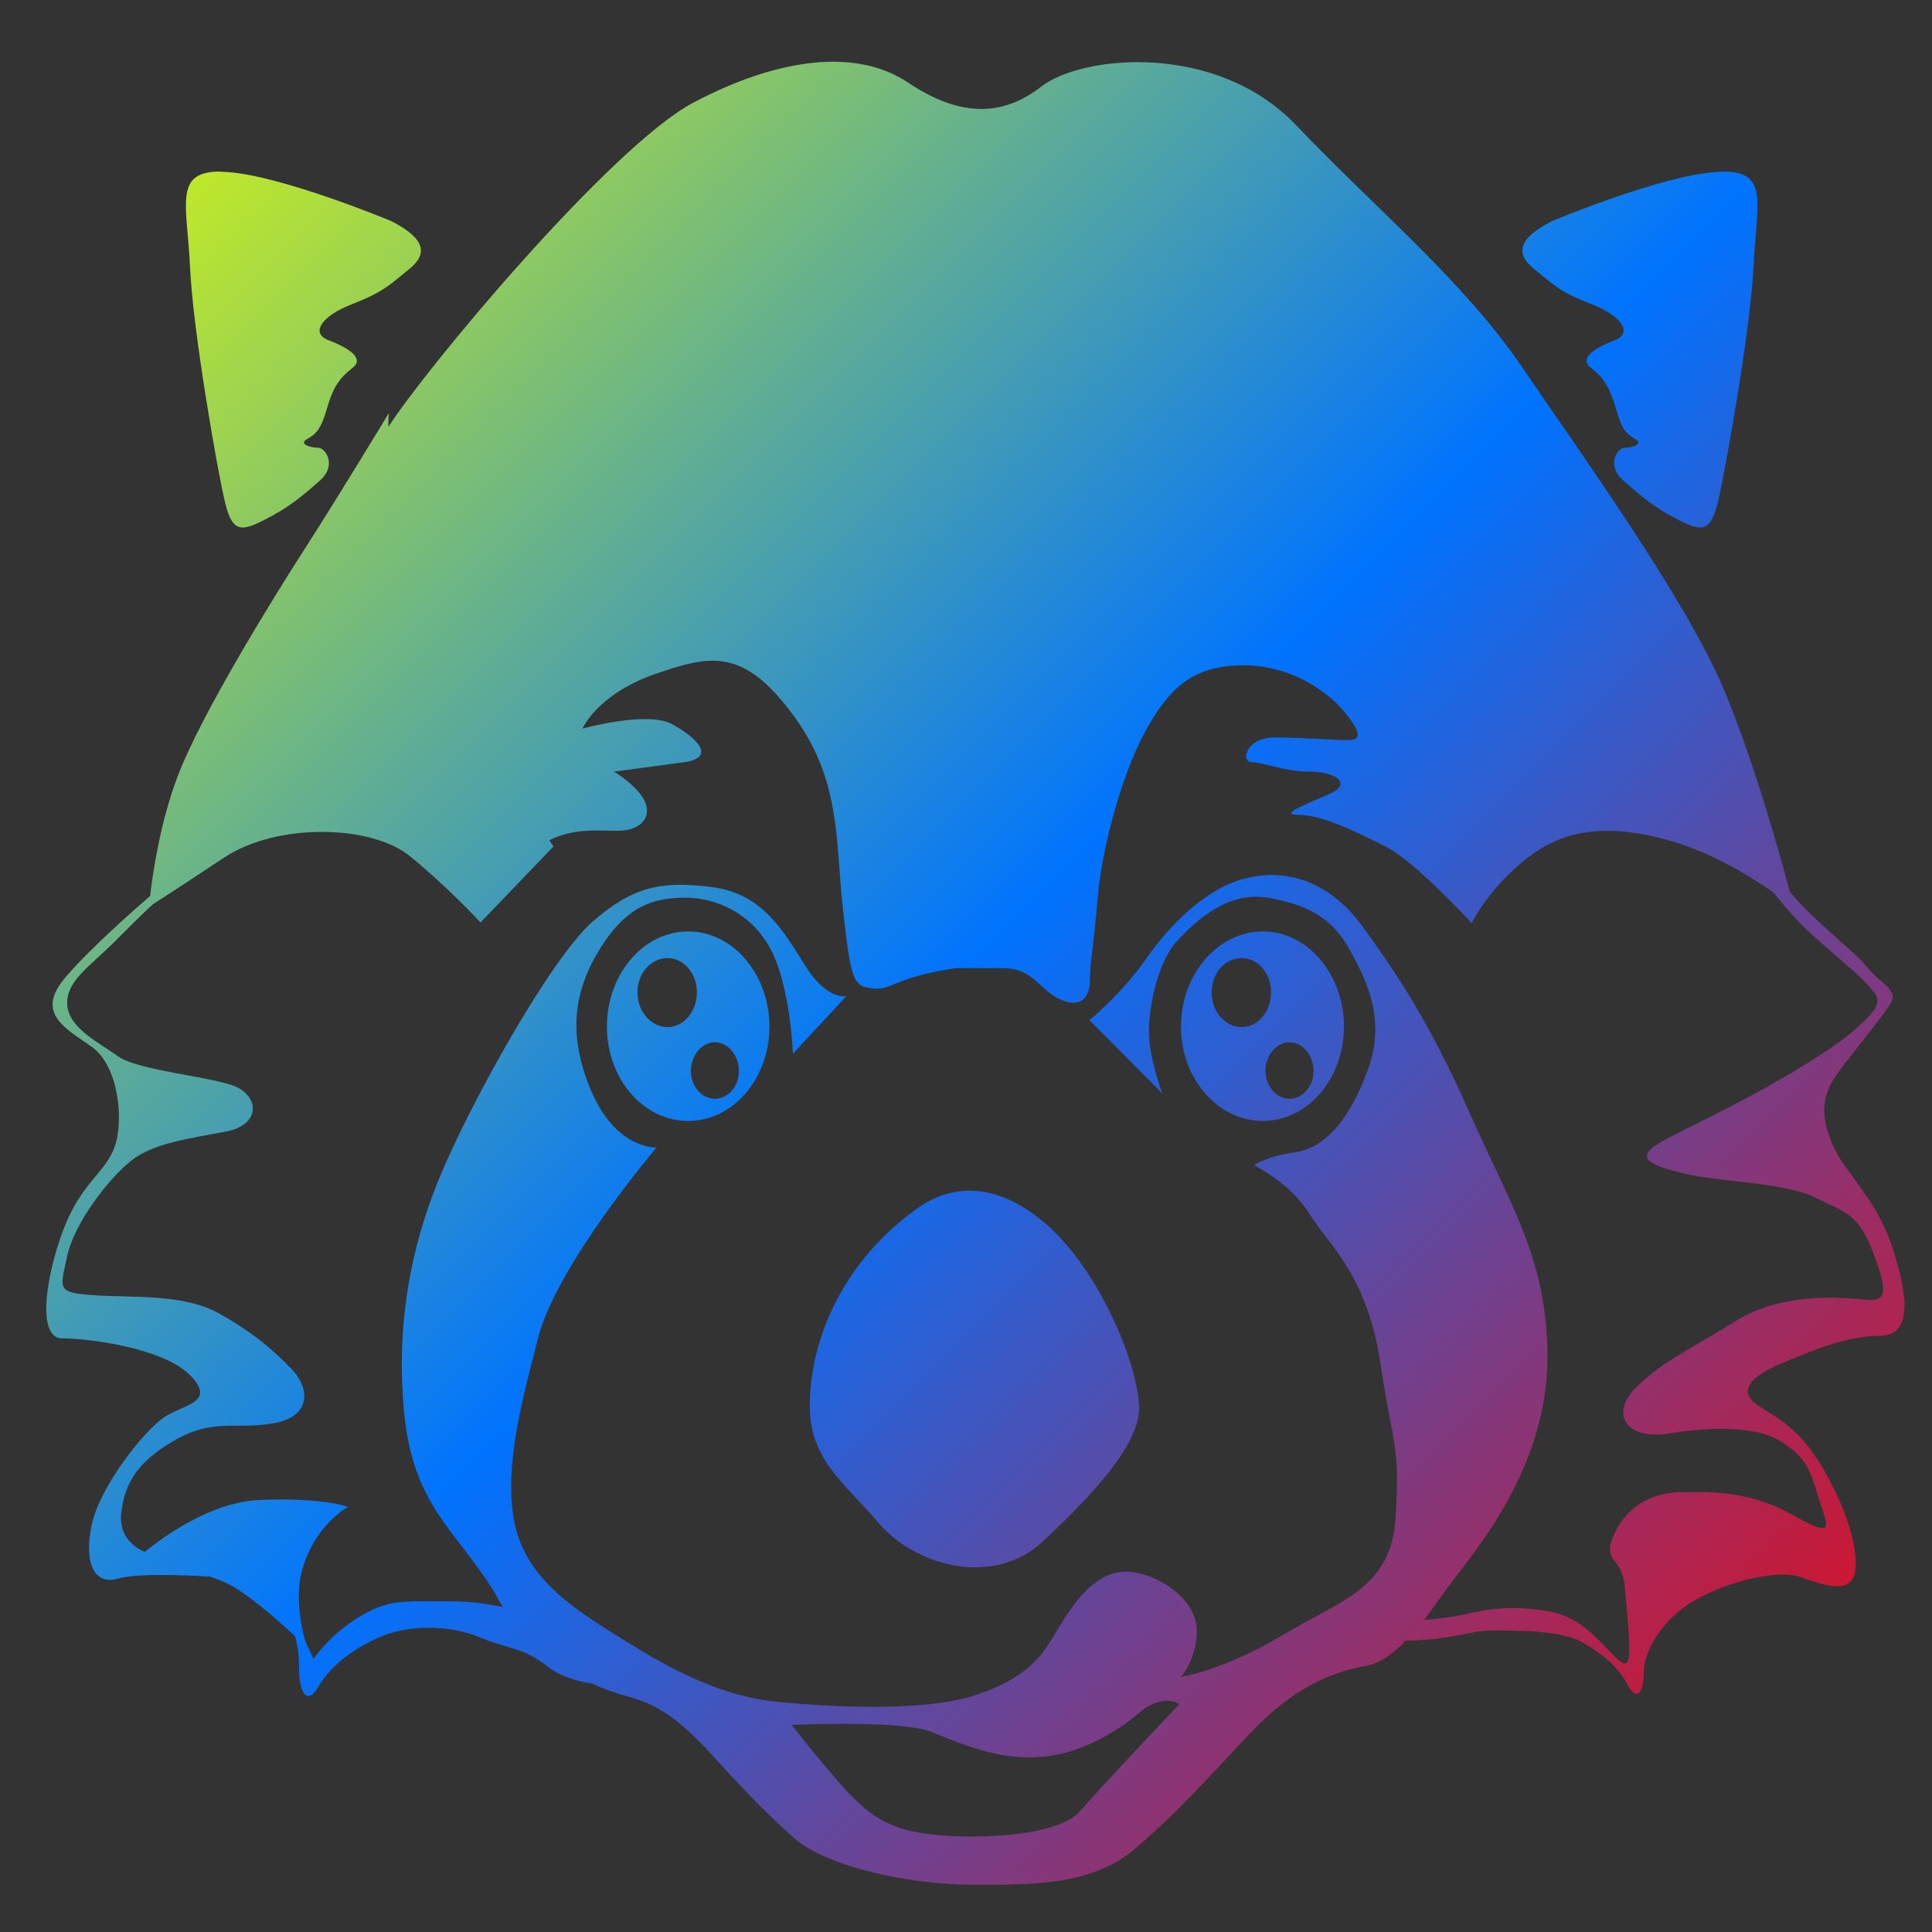 <svg xmlns="http://www.w3.org/2000/svg" xmlns:xlink="http://www.w3.org/1999/xlink" width="64" height="64" viewBox="0 0 64 64" version="1.1"><rect x="0" y="0" width="64" height="64" fill="#333333" stroke="none"/><defs><linearGradient id="linear0" x1="0%" x2="100%" y1="0%" y2="100%"><stop offset="0%" style="stop-color:#e5ff00; stop-opacity:1"/><stop offset="50%" style="stop-color:#0073ff; stop-opacity:1"/><stop offset="100%" style="stop-color:#ff0000; stop-opacity:1"/></linearGradient></defs><g id="surface1"><path style=" stroke:none;fill-rule:nonzero;fill:url(#linear0);" d="M 27.402 2.047 C 26.082 2.094 24.574 2.551 22.977 3.395 C 20.234 4.84 14.039 12.289 12.867 14.141 C 12.859 13.867 12.883 13.68 12.883 13.68 C 12.883 13.68 11.277 16.34 10.141 18.109 C 8.996 19.883 6.652 23.699 5.895 25.691 C 5.305 27.227 5.055 28.957 4.973 29.68 C 4.441 30.145 3.02 31.383 2.176 32.367 C 1.156 33.551 2.137 34.043 3.039 34.676 C 3.938 35.316 4.109 37.133 3.797 37.992 C 3.484 38.863 2.691 39.176 2.102 40.727 C 1.516 42.273 1.203 44.336 2.066 44.336 C 2.926 44.336 5.391 44.645 6.293 45.551 C 7.191 46.465 6.09 46.508 5.426 46.957 C 4.758 47.414 3.312 49.234 3.039 50.508 C 2.766 51.781 3.125 52.523 3.906 52.293 C 4.66 52.074 6.777 52.219 6.961 52.227 C 7.242 52.324 7.52 52.438 7.738 52.566 C 8.516 53.039 9.348 53.805 9.773 54.203 C 9.82 54.379 9.906 54.672 9.906 55.23 C 9.906 56.051 10.16 56.543 10.555 55.863 C 10.945 55.176 11.766 54.551 12.703 54.18 C 13.645 53.816 14.938 53.836 15.918 54.246 C 16.891 54.652 17.312 54.551 18.176 55.23 C 18.562 55.535 19.121 55.691 19.621 55.777 C 20.031 55.965 20.465 56.109 20.867 56.219 C 21.938 56.516 22.633 57.113 23.52 58.062 C 24.406 59.023 25.121 59.832 26.266 60.855 C 27.41 61.895 30.301 62.434 32.207 62.434 C 34.105 62.434 36.141 62.488 37.605 61.238 C 39.066 59.98 40.02 58.891 41.414 57.414 C 42.812 55.941 44.02 55.414 45.227 55.188 C 45.742 55.098 46.156 54.781 46.562 54.352 C 48.238 54.309 48.645 54.012 49.469 54.012 C 50.355 54.012 51.742 54.012 52.434 54.41 C 53.125 54.816 53.613 55.223 53.91 55.801 C 54.211 56.379 54.453 56.086 54.453 55.398 C 54.453 54.707 55.051 53.621 56.188 52.984 C 57.32 52.352 58.914 52 59.602 52.227 C 60.289 52.457 61.359 52.918 61.461 51.996 C 61.559 51.078 61.012 49.66 60.27 48.449 C 59.527 47.25 58.805 46.941 58.215 46.539 C 57.617 46.137 57.863 45.66 58.953 45.191 C 60.035 44.738 61.168 44.25 62.258 44.25 C 63.34 44.25 63.23 42.996 62.691 41.332 C 62.145 39.668 61.117 38.867 60.723 37.953 C 60.32 37.035 60.289 36.336 60.887 35.535 C 61.477 34.734 62.254 33.812 62.598 33.289 C 62.941 32.773 62.297 32.621 61.805 31.984 C 61.438 31.523 60.156 30.57 59.293 29.551 C 59.008 28.473 58.16 25.371 57.113 22.855 C 55.816 19.785 52.34 14.992 50.41 12.145 C 48.477 9.305 45.574 6.918 42.934 4.145 C 40.293 1.379 35.852 1.82 34.496 2.867 C 33.145 3.914 31.73 3.844 30.055 2.719 C 29.32 2.234 28.422 2.016 27.402 2.047 Z M 7.211 5.684 C 5.762 5.719 6.199 6.816 6.293 8.809 C 6.387 10.938 7.18 15.445 7.43 16.535 C 7.672 17.625 7.957 17.633 8.746 17.227 C 9.539 16.832 9.996 16.449 10.59 15.926 C 11.18 15.41 10.777 14.832 10.539 14.832 C 10.285 14.832 9.875 14.711 10.176 14.543 C 10.469 14.371 10.625 14.238 10.824 13.555 C 11.016 12.867 11.227 12.535 11.676 12.188 C 12.113 11.848 11.473 11.496 10.875 11.266 C 10.281 11.039 10.637 10.469 11.676 10.07 C 12.707 9.668 12.914 9.434 13.551 8.918 C 14.191 8.402 14.086 7.898 12.953 7.32 C 12.953 7.32 9.34 5.816 7.52 5.699 C 7.406 5.695 7.305 5.684 7.211 5.684 Z M 57.164 5.684 C 57.066 5.684 56.949 5.695 56.84 5.699 C 55.012 5.816 51.422 7.32 51.422 7.32 C 50.285 7.898 50.184 8.402 50.828 8.918 C 51.469 9.434 51.668 9.668 52.707 10.07 C 53.738 10.469 54.09 11.039 53.5 11.266 C 52.906 11.496 52.258 11.848 52.707 12.188 C 53.145 12.535 53.336 12.867 53.535 13.555 C 53.73 14.238 53.871 14.371 54.168 14.543 C 54.461 14.711 54.07 14.832 53.824 14.832 C 53.578 14.832 53.191 15.41 53.785 15.926 C 54.375 16.449 54.82 16.832 55.613 17.227 C 56.402 17.633 56.684 17.625 56.93 16.535 C 57.176 15.445 57.984 10.938 58.09 8.809 C 58.176 6.816 58.617 5.719 57.164 5.684 Z M 23.555 21.887 C 24.469 21.875 25.258 22.316 26.266 23.676 C 27.875 25.848 27.668 27.82 27.926 30.141 C 28.188 32.465 28.254 32.672 28.902 32.742 C 29.543 32.824 29.602 32.375 31.664 32.07 L 33.219 32.07 C 34.246 32.07 34.441 32.824 35.152 33.121 C 35.859 33.422 36.105 32.977 36.105 32.453 C 36.105 31.926 36.23 31.316 36.363 29.738 C 36.488 28.176 37.141 25.703 37.91 24.285 C 38.684 22.855 39.457 22.039 41.199 22.039 C 42.938 22.039 44.109 23.094 44.434 23.465 C 44.754 23.84 45.324 24.516 44.688 24.516 C 44.039 24.516 43.195 24.43 42.23 24.43 C 41.262 24.43 41.082 25.25 41.473 25.25 C 41.852 25.25 42.547 25.562 43.387 25.562 C 44.223 25.562 44.738 25.934 44.16 26.238 C 43.582 26.535 42.23 26.992 43.008 26.992 C 43.781 26.992 44.859 27.52 45.895 28.039 C 46.926 28.57 48.75 30.582 48.75 30.582 C 48.75 30.582 49.25 29.539 50.41 28.57 C 51.566 27.598 52.922 27.207 55.18 27.809 C 56.656 28.203 57.969 29.023 58.734 29.551 C 59.109 30.02 59.59 30.578 60.07 31.004 C 60.906 31.75 61.559 32.277 61.863 32.617 C 62.156 32.961 62.445 33.145 61.805 33.777 C 61.164 34.406 60.434 34.906 58.953 35.766 C 57.473 36.629 56.223 37.191 55.145 37.762 C 54.055 38.34 54.605 38.59 55.793 38.875 C 56.977 39.164 59.105 39.16 60.145 39.676 C 61.18 40.191 61.559 40.203 62.062 41.52 C 62.551 42.844 62.492 43.109 61.805 43.055 C 61.117 42.996 59.102 42.77 57.523 43.746 C 55.949 44.723 55.004 45.133 54.168 45.992 C 53.328 46.855 53.875 47.715 55.305 47.484 C 56.734 47.254 58.219 47.242 59.008 47.758 C 59.797 48.273 59.938 48.609 60.234 49.586 C 60.527 50.559 60.879 51.031 59.352 50.168 C 57.816 49.312 56.438 49.434 55.645 49.434 C 54.855 49.434 53.922 49.824 53.48 50.801 C 53.035 51.777 53.723 51.496 53.824 52.586 C 53.922 53.676 53.969 54.125 53.969 54.641 C 53.969 55.164 53.871 55.273 53.426 54.812 C 52.977 54.355 52.336 53.555 51.348 53.387 C 50.363 53.215 49.664 53.223 48.676 53.445 C 48.191 53.562 47.625 53.629 47.18 53.66 C 47.516 53.211 47.867 52.699 48.277 52.164 C 49.422 50.691 51.262 48.191 51.262 44.941 C 51.262 41.695 49.992 39.84 48.66 36.816 C 47.328 33.793 46.176 32.117 45.102 30.645 C 44.285 29.539 43.277 29.035 42.281 28.988 C 41.945 28.969 41.609 29.016 41.289 29.09 C 40.02 29.387 38.809 30.555 37.984 31.738 C 37.16 32.922 36.09 33.793 36.09 33.793 L 38.508 36.227 C 38.508 36.227 38.059 35.055 38.059 34.172 C 38.059 33.289 38.375 31.816 39.012 31.148 C 39.645 30.484 40.664 29.52 41.992 29.738 C 43.324 29.965 44.129 30.414 44.703 31.445 C 45.273 32.477 45.902 33.746 45.336 35.367 C 44.762 36.992 43.945 38.012 42.934 38.164 C 41.914 38.309 41.547 38.602 41.547 38.602 C 41.547 38.602 42.75 39.188 43.387 40.223 C 44.02 41.254 45.289 42.223 45.73 45.172 C 46.176 48.125 46.363 47.758 46.238 50.191 C 46.113 52.625 44.465 52.977 42.5 54.16 C 40.531 55.34 39.121 55.547 39.121 55.547 C 39.121 55.547 39.645 54.977 39.645 54.012 C 39.645 53.059 38.555 52.238 37.551 52.082 C 36.168 51.875 35.371 53.445 34.77 54.41 C 34.164 55.398 33.27 55.82 32.375 56.133 C 30.223 56.887 25.633 56.363 25.633 56.363 C 24.246 56.215 22.727 55.605 20.973 54.516 C 19.199 53.414 17.379 52.391 17.02 50.32 C 16.68 48.402 17.422 45.938 17.828 44.312 C 18.441 41.902 21.75 38.012 21.75 38.012 C 21.75 38.012 20.426 38.086 19.598 36.168 C 18.773 34.25 19.02 32.781 19.906 31.379 C 20.793 29.977 21.691 29.738 22.707 29.738 C 23.719 29.738 24.926 30.25 25.562 31.508 C 26.191 32.762 26.266 34.906 26.266 34.906 L 28.035 33 C 28.035 33 27.395 33.137 26.699 32.027 C 26 30.93 25.305 29.605 23.594 29.387 C 21.875 29.164 20.938 29.383 19.598 30.559 C 18.27 31.742 15.656 36.379 14.582 38.957 C 13.504 41.543 13.133 44.137 13.387 46.789 C 13.645 49.445 14.715 50.398 15.789 51.875 C 16.441 52.766 16.477 52.961 16.66 53.234 C 16.254 53.156 15.695 53.047 14.941 53.047 C 13.336 53.047 12.871 52.961 11.852 53.59 C 10.836 54.234 10.391 54.957 10.391 54.957 L 10.121 54.395 C 9.91 53.66 9.812 52.742 9.996 52.062 C 10.402 50.516 11.527 49.918 11.527 49.918 C 11.527 49.918 10.715 49.598 8.605 49.688 C 7.027 49.754 5.48 50.855 4.797 51.406 C 4.363 51.23 3.93 50.812 4.016 50.109 C 4.133 49.156 4.527 48.422 5.824 47.691 C 7.113 46.969 7.816 47.375 9.074 47.145 C 10.324 46.922 10.25 46 9.707 45.402 C 9.152 44.816 8.477 44.195 7.27 43.516 C 6.055 42.832 4.289 43 3.078 42.902 C 1.859 42.82 1.992 42.699 2.227 41.605 C 2.461 40.512 3.594 39.051 4.34 38.453 C 5.082 37.867 6.25 37.719 7.469 37.488 C 8.672 37.266 8.602 36.277 7.703 35.953 C 6.801 35.641 4.527 35.445 3.906 34.988 C 3.281 34.539 2.262 34.051 2.227 33.273 C 2.191 32.496 2.957 32.035 3.82 31.172 C 4.363 30.625 4.762 30.23 5.066 29.953 C 5.133 29.91 5.723 29.539 7.41 28.418 C 9.184 27.238 12.301 27.324 13.57 28.355 C 14.84 29.387 15.918 30.559 15.918 30.559 L 18.336 28.039 C 18.336 28.039 18.211 27.863 18.195 27.836 C 19 27.422 19.867 27.52 20.465 27.52 C 21.238 27.52 21.609 27.059 21.352 26.527 C 21.098 26.008 20.34 25.562 20.34 25.562 C 20.34 25.562 21.559 25.398 22.652 25.25 C 23.746 25.102 23.09 24.441 22.258 23.984 C 21.418 23.543 19.297 24.137 19.297 24.137 C 19.297 24.137 19.766 23.008 21.699 22.328 C 22.418 22.082 23.008 21.898 23.555 21.887 Z M 22.801 30.855 C 21.305 30.855 20.105 32.277 20.105 34.008 C 20.105 35.734 21.305 37.133 22.801 37.133 C 24.281 37.133 25.488 35.734 25.488 34.008 C 25.488 32.277 24.281 30.855 22.801 30.855 Z M 41.832 30.855 C 40.344 30.855 39.121 32.277 39.121 34.008 C 39.121 35.734 40.344 37.133 41.832 37.133 C 43.32 37.133 44.52 35.734 44.52 34.008 C 44.52 32.277 43.32 30.855 41.832 30.855 Z M 22.109 31.738 C 22.652 31.738 23.086 32.242 23.086 32.871 C 23.086 33.504 22.652 34.023 22.109 34.023 C 21.566 34.023 21.117 33.504 21.117 32.871 C 21.117 32.242 21.566 31.738 22.109 31.738 Z M 41.129 31.738 C 41.672 31.738 42.105 32.242 42.105 32.871 C 42.105 33.504 41.672 34.023 41.129 34.023 C 40.578 34.023 40.137 33.504 40.137 32.871 C 40.137 32.242 40.578 31.738 41.129 31.738 Z M 23.684 34.527 C 24.121 34.527 24.477 34.965 24.477 35.477 C 24.477 35.984 24.121 36.398 23.684 36.398 C 23.242 36.398 22.887 35.984 22.887 35.477 C 22.887 34.965 23.242 34.527 23.684 34.527 Z M 42.719 34.527 C 43.152 34.527 43.512 34.965 43.512 35.477 C 43.512 35.984 43.152 36.398 42.719 36.398 C 42.281 36.398 41.922 35.984 41.922 35.477 C 41.922 34.965 42.281 34.527 42.719 34.527 Z M 32.207 39.445 C 31.594 39.426 30.957 39.609 30.328 40.07 C 27.598 42.066 26.824 44.793 26.824 46.559 C 26.824 48.336 27.914 49.062 29.121 50.465 C 30.32 51.867 32.902 52.602 34.555 51.055 C 36.203 49.508 37.797 47.812 37.734 46.559 C 37.672 45.309 36.789 43.094 35.582 41.543 C 34.754 40.477 33.543 39.488 32.207 39.445 Z M 38.691 56.34 C 38.93 56.352 39.07 56.449 39.07 56.449 C 39.07 56.449 36.539 59.113 35.781 59.996 C 35.02 60.887 31.977 60.953 30.582 60.73 C 29.188 60.512 28.594 59.98 27.582 58.797 C 27.168 58.324 26.688 57.73 26.23 57.141 C 26.23 57.141 29.895 56.965 30.871 57.379 C 32.578 58.094 33.555 58.324 34.754 58.168 C 35.766 58.047 36.973 57.41 37.734 56.742 C 38.109 56.414 38.449 56.34 38.691 56.34 Z M 38.691 56.34 "/></g></svg>
